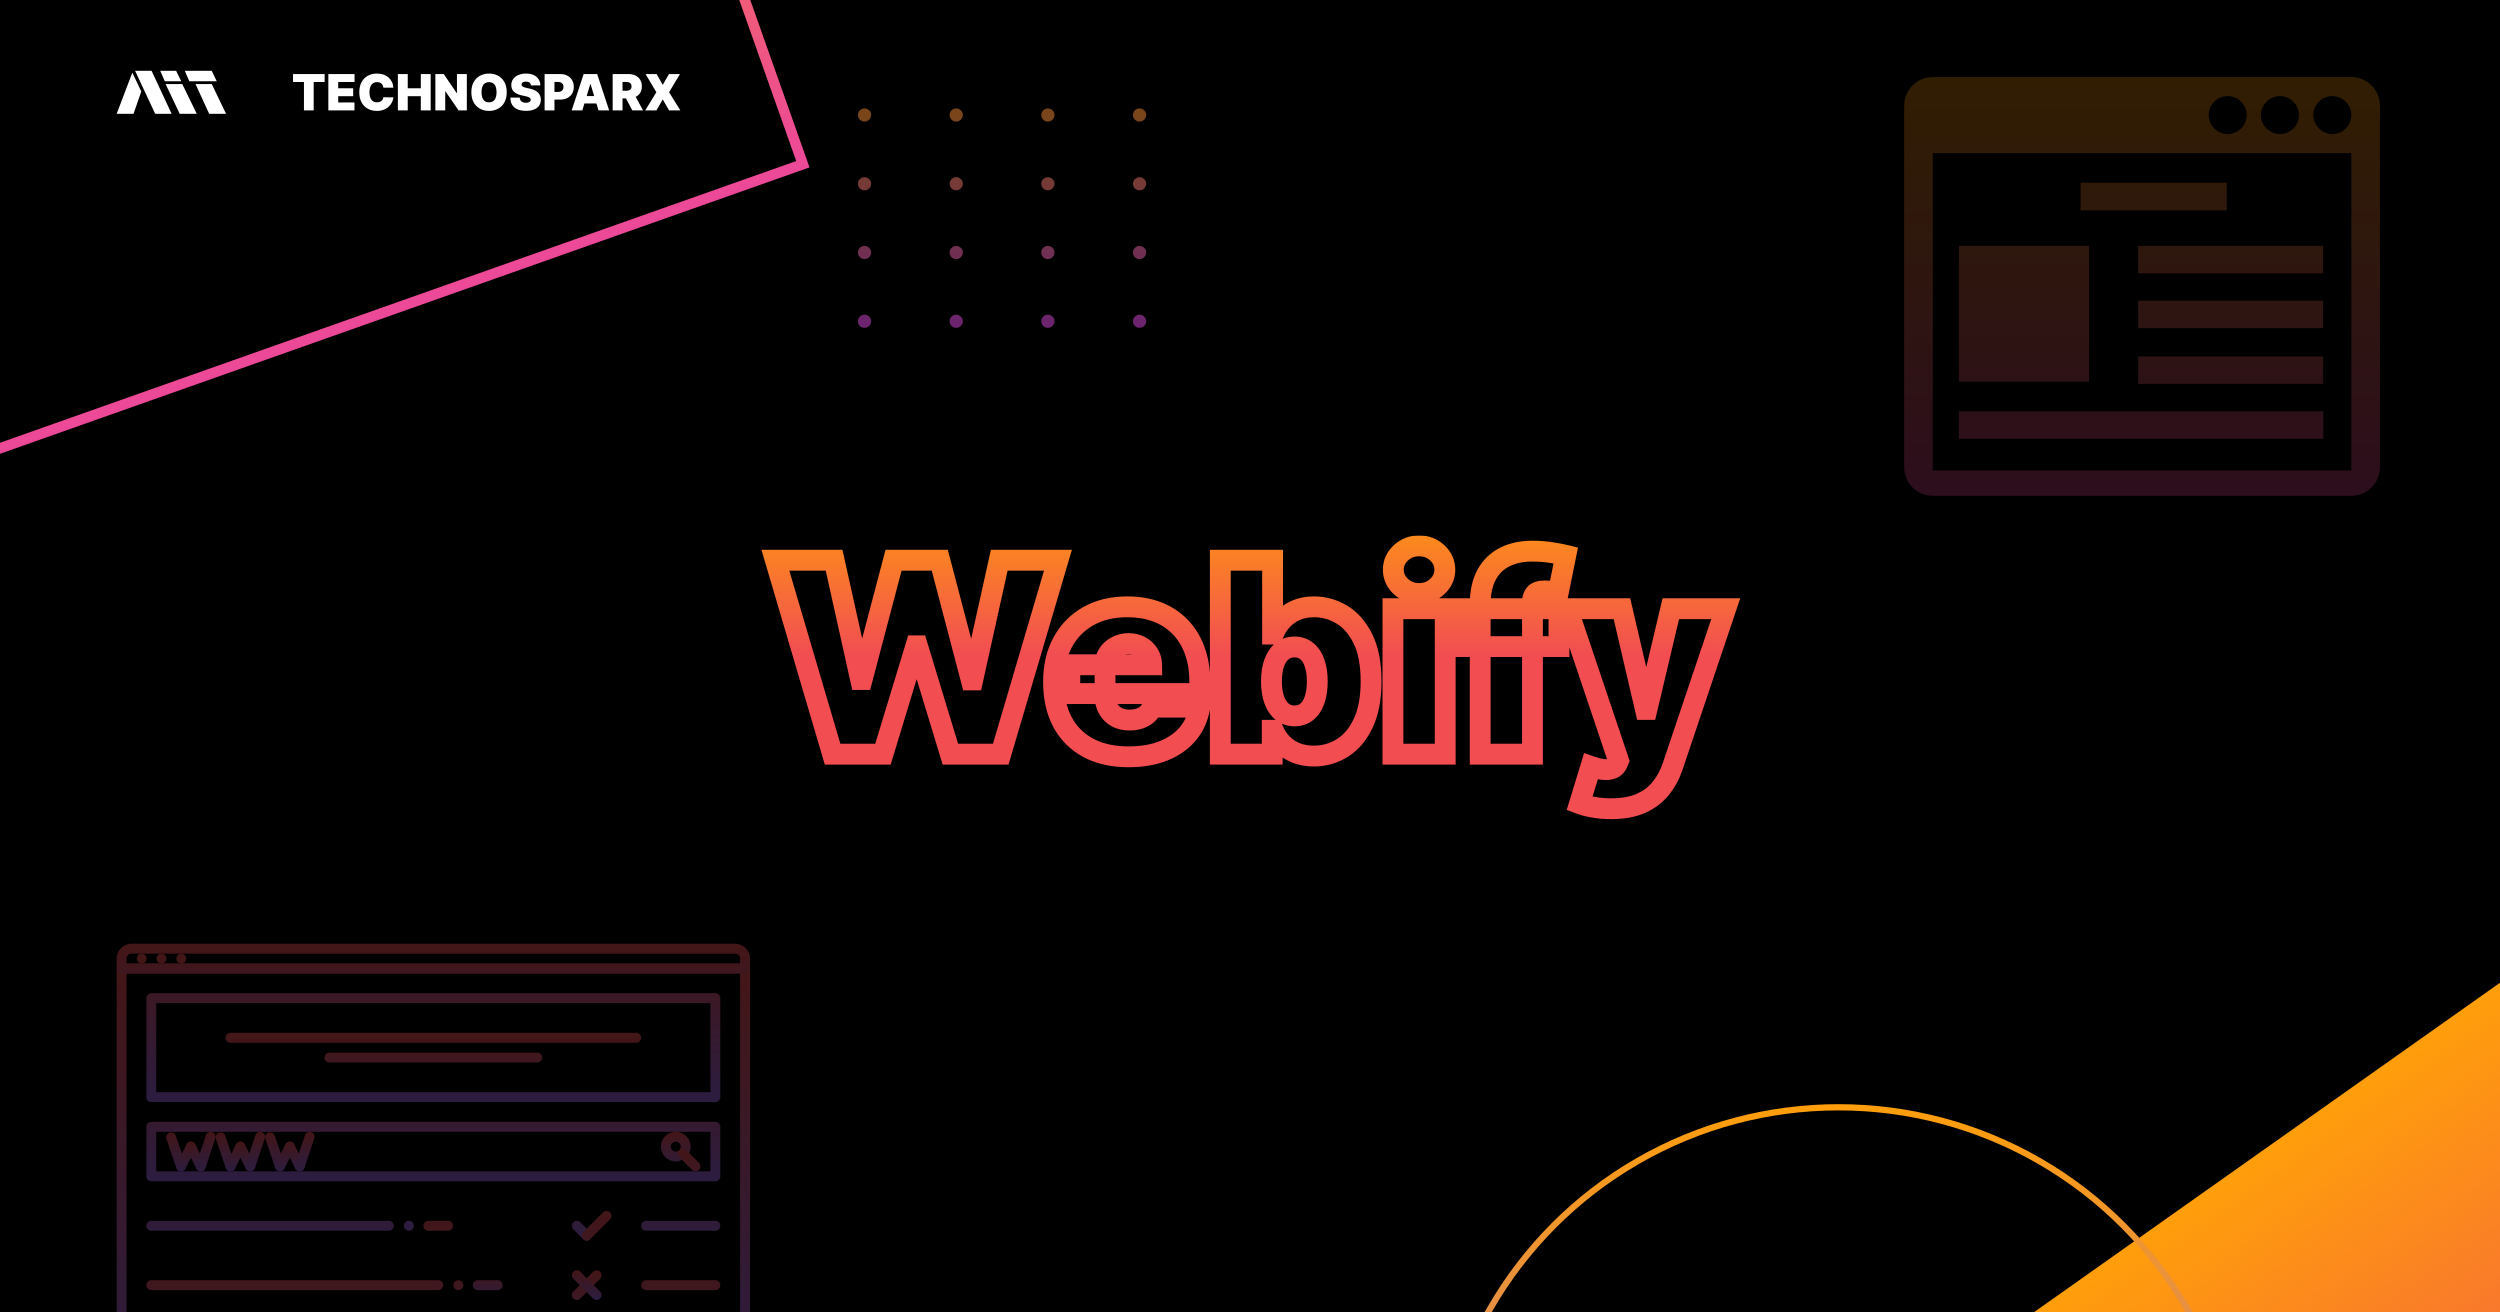 <svg width="1200" height="630" viewBox="0 0 1200 630" fill="none" xmlns="http://www.w3.org/2000/svg">
<rect x="0" y="0" width="1200" height="630" fill="#333333" stroke="none"/>
<g clip-path="url(#clip0_148_64)">
<rect width="1200" height="630" fill="black"/>
<rect x="-427.809" y="-32.484" width="729.486" height="376.173" transform="rotate(-19.485 -427.809 -32.484)" stroke="url(#paint0_linear_148_64)" stroke-width="5"/>
<rect x="883" y="695.827" width="580" height="273.616" transform="rotate(-35.26 883 695.827)" fill="url(#paint1_linear_148_64)"/>
<circle cx="882.5" cy="724.5" r="193" stroke="url(#paint2_linear_148_64)" stroke-width="3"/>
<path opacity="0.49" d="M415 58.364C414.121 58.364 413.367 58.057 412.739 57.443C412.117 56.822 411.811 56.068 411.818 55.182C411.811 54.318 412.117 53.58 412.739 52.966C413.367 52.352 414.121 52.045 415 52.045C415.833 52.045 416.568 52.352 417.205 52.966C417.848 53.58 418.174 54.318 418.182 55.182C418.174 55.773 418.019 56.311 417.716 56.795C417.42 57.273 417.034 57.655 416.557 57.943C416.08 58.224 415.561 58.364 415 58.364ZM459.003 58.364C458.124 58.364 457.37 58.057 456.741 57.443C456.12 56.822 455.813 56.068 455.821 55.182C455.813 54.318 456.12 53.58 456.741 52.966C457.37 52.352 458.124 52.045 459.003 52.045C459.836 52.045 460.571 52.352 461.207 52.966C461.851 53.58 462.177 54.318 462.184 55.182C462.177 55.773 462.021 56.311 461.718 56.795C461.423 57.273 461.037 57.655 460.559 57.943C460.082 58.224 459.563 58.364 459.003 58.364ZM503.005 58.364C502.126 58.364 501.372 58.057 500.744 57.443C500.122 56.822 499.816 56.068 499.823 55.182C499.816 54.318 500.122 53.58 500.744 52.966C501.372 52.352 502.126 52.045 503.005 52.045C503.838 52.045 504.573 52.352 505.21 52.966C505.853 53.58 506.179 54.318 506.187 55.182C506.179 55.773 506.024 56.311 505.721 56.795C505.425 57.273 505.039 57.655 504.562 57.943C504.085 58.224 503.566 58.364 503.005 58.364ZM547.008 58.364C546.129 58.364 545.375 58.057 544.746 57.443C544.125 56.822 543.818 56.068 543.826 55.182C543.818 54.318 544.125 53.58 544.746 52.966C545.375 52.352 546.129 52.045 547.008 52.045C547.841 52.045 548.576 52.352 549.212 52.966C549.856 53.58 550.182 54.318 550.189 55.182C550.182 55.773 550.026 56.311 549.723 56.795C549.428 57.273 549.042 57.655 548.564 57.943C548.087 58.224 547.568 58.364 547.008 58.364ZM415 91.364C414.121 91.364 413.367 91.057 412.739 90.443C412.117 89.822 411.811 89.068 411.818 88.182C411.811 87.318 412.117 86.579 412.739 85.966C413.367 85.352 414.121 85.046 415 85.046C415.833 85.046 416.568 85.352 417.205 85.966C417.848 86.579 418.174 87.318 418.182 88.182C418.174 88.773 418.019 89.311 417.716 89.796C417.42 90.273 417.034 90.655 416.557 90.943C416.08 91.224 415.561 91.364 415 91.364ZM459.003 91.364C458.124 91.364 457.37 91.057 456.741 90.443C456.12 89.822 455.813 89.068 455.821 88.182C455.813 87.318 456.12 86.579 456.741 85.966C457.37 85.352 458.124 85.046 459.003 85.046C459.836 85.046 460.571 85.352 461.207 85.966C461.851 86.579 462.177 87.318 462.184 88.182C462.177 88.773 462.021 89.311 461.718 89.796C461.423 90.273 461.037 90.655 460.559 90.943C460.082 91.224 459.563 91.364 459.003 91.364ZM503.005 91.364C502.126 91.364 501.372 91.057 500.744 90.443C500.122 89.822 499.816 89.068 499.823 88.182C499.816 87.318 500.122 86.579 500.744 85.966C501.372 85.352 502.126 85.046 503.005 85.046C503.838 85.046 504.573 85.352 505.21 85.966C505.853 86.579 506.179 87.318 506.187 88.182C506.179 88.773 506.024 89.311 505.721 89.796C505.425 90.273 505.039 90.655 504.562 90.943C504.085 91.224 503.566 91.364 503.005 91.364ZM547.008 91.364C546.129 91.364 545.375 91.057 544.746 90.443C544.125 89.822 543.818 89.068 543.826 88.182C543.818 87.318 544.125 86.579 544.746 85.966C545.375 85.352 546.129 85.046 547.008 85.046C547.841 85.046 548.576 85.352 549.212 85.966C549.856 86.579 550.182 87.318 550.189 88.182C550.182 88.773 550.026 89.311 549.723 89.796C549.428 90.273 549.042 90.655 548.564 90.943C548.087 91.224 547.568 91.364 547.008 91.364ZM415 124.364C414.121 124.364 413.367 124.057 412.739 123.443C412.117 122.822 411.811 122.068 411.818 121.182C411.811 120.318 412.117 119.58 412.739 118.966C413.367 118.352 414.121 118.045 415 118.045C415.833 118.045 416.568 118.352 417.205 118.966C417.848 119.58 418.174 120.318 418.182 121.182C418.174 121.773 418.019 122.311 417.716 122.795C417.42 123.273 417.034 123.655 416.557 123.943C416.08 124.223 415.561 124.364 415 124.364ZM459.003 124.364C458.124 124.364 457.37 124.057 456.741 123.443C456.12 122.822 455.813 122.068 455.821 121.182C455.813 120.318 456.12 119.58 456.741 118.966C457.37 118.352 458.124 118.045 459.003 118.045C459.836 118.045 460.571 118.352 461.207 118.966C461.851 119.58 462.177 120.318 462.184 121.182C462.177 121.773 462.021 122.311 461.718 122.795C461.423 123.273 461.037 123.655 460.559 123.943C460.082 124.223 459.563 124.364 459.003 124.364ZM503.005 124.364C502.126 124.364 501.372 124.057 500.744 123.443C500.122 122.822 499.816 122.068 499.823 121.182C499.816 120.318 500.122 119.58 500.744 118.966C501.372 118.352 502.126 118.045 503.005 118.045C503.838 118.045 504.573 118.352 505.21 118.966C505.853 119.58 506.179 120.318 506.187 121.182C506.179 121.773 506.024 122.311 505.721 122.795C505.425 123.273 505.039 123.655 504.562 123.943C504.085 124.223 503.566 124.364 503.005 124.364ZM547.008 124.364C546.129 124.364 545.375 124.057 544.746 123.443C544.125 122.822 543.818 122.068 543.826 121.182C543.818 120.318 544.125 119.58 544.746 118.966C545.375 118.352 546.129 118.045 547.008 118.045C547.841 118.045 548.576 118.352 549.212 118.966C549.856 119.58 550.182 120.318 550.189 121.182C550.182 121.773 550.026 122.311 549.723 122.795C549.428 123.273 549.042 123.655 548.564 123.943C548.087 124.223 547.568 124.364 547.008 124.364ZM415 157.364C414.121 157.364 413.367 157.057 412.739 156.443C412.117 155.822 411.811 155.068 411.818 154.182C411.811 153.318 412.117 152.58 412.739 151.966C413.367 151.352 414.121 151.045 415 151.045C415.833 151.045 416.568 151.352 417.205 151.966C417.848 152.58 418.174 153.318 418.182 154.182C418.174 154.773 418.019 155.311 417.716 155.795C417.42 156.273 417.034 156.655 416.557 156.943C416.08 157.223 415.561 157.364 415 157.364ZM459.003 157.364C458.124 157.364 457.37 157.057 456.741 156.443C456.12 155.822 455.813 155.068 455.821 154.182C455.813 153.318 456.12 152.58 456.741 151.966C457.37 151.352 458.124 151.045 459.003 151.045C459.836 151.045 460.571 151.352 461.207 151.966C461.851 152.58 462.177 153.318 462.184 154.182C462.177 154.773 462.021 155.311 461.718 155.795C461.423 156.273 461.037 156.655 460.559 156.943C460.082 157.223 459.563 157.364 459.003 157.364ZM503.005 157.364C502.126 157.364 501.372 157.057 500.744 156.443C500.122 155.822 499.816 155.068 499.823 154.182C499.816 153.318 500.122 152.58 500.744 151.966C501.372 151.352 502.126 151.045 503.005 151.045C503.838 151.045 504.573 151.352 505.21 151.966C505.853 152.58 506.179 153.318 506.187 154.182C506.179 154.773 506.024 155.311 505.721 155.795C505.425 156.273 505.039 156.655 504.562 156.943C504.085 157.223 503.566 157.364 503.005 157.364ZM547.008 157.364C546.129 157.364 545.375 157.057 544.746 156.443C544.125 155.822 543.818 155.068 543.826 154.182C543.818 153.318 544.125 152.58 544.746 151.966C545.375 151.352 546.129 151.045 547.008 151.045C547.841 151.045 548.576 151.352 549.212 151.966C549.856 152.58 550.182 153.318 550.189 154.182C550.182 154.773 550.026 155.311 549.723 155.795C549.428 156.273 549.042 156.655 548.564 156.943C548.087 157.223 547.568 157.364 547.008 157.364Z" fill="url(#paint3_linear_148_64)"/>
<mask id="path-5-outside-1_148_64" maskUnits="userSpaceOnUse" x="365" y="257" width="471" height="137" fill="black">
<rect fill="white" x="365" y="257" width="471" height="137"/>
<path d="M399.636 362L372.182 268.909H400.364L413.091 326.182H413.818L428.909 268.909H451.091L466.182 326.364H466.909L479.636 268.909H507.818L480.364 362H456.182L440.364 310H439.636L423.818 362H399.636ZM541.693 363.273C534.239 363.273 527.814 361.848 522.42 359C517.057 356.121 512.92 352 510.011 346.636C507.133 341.242 505.693 334.788 505.693 327.273C505.693 320.061 507.148 313.758 510.057 308.364C512.966 302.97 517.072 298.773 522.375 295.773C527.678 292.773 533.936 291.273 541.148 291.273C546.42 291.273 551.193 292.091 555.466 293.727C559.739 295.364 563.39 297.742 566.42 300.864C569.451 303.955 571.784 307.712 573.42 312.136C575.057 316.561 575.875 321.545 575.875 327.091V332.909H513.511V319.091H552.784C552.754 317.091 552.239 315.333 551.239 313.818C550.269 312.273 548.951 311.076 547.284 310.227C545.648 309.348 543.784 308.909 541.693 308.909C539.663 308.909 537.799 309.348 536.102 310.227C534.405 311.076 533.042 312.258 532.011 313.773C531.011 315.288 530.481 317.061 530.42 319.091V334C530.42 336.242 530.89 338.242 531.83 340C532.769 341.758 534.117 343.136 535.875 344.136C537.633 345.136 539.754 345.636 542.239 345.636C543.966 345.636 545.542 345.394 546.966 344.909C548.42 344.424 549.663 343.727 550.693 342.818C551.723 341.879 552.481 340.758 552.966 339.455H575.875C575.087 344.303 573.223 348.515 570.284 352.091C567.345 355.636 563.451 358.394 558.602 360.364C553.784 362.303 548.148 363.273 541.693 363.273ZM585.75 362V268.909H610.841V304.364H611.205C612.114 302 613.447 299.833 615.205 297.864C616.962 295.864 619.144 294.273 621.75 293.091C624.356 291.879 627.386 291.273 630.841 291.273C635.447 291.273 639.826 292.5 643.977 294.955C648.159 297.409 651.553 301.273 654.159 306.545C656.795 311.818 658.114 318.667 658.114 327.091C658.114 335.152 656.856 341.833 654.341 347.136C651.856 352.439 648.523 356.394 644.341 359C640.189 361.606 635.629 362.909 630.659 362.909C627.386 362.909 624.462 362.379 621.886 361.318C619.341 360.227 617.159 358.758 615.341 356.909C613.553 355.03 612.174 352.909 611.205 350.545H610.659V362H585.75ZM610.295 327.091C610.295 330.485 610.735 333.424 611.614 335.909C612.523 338.364 613.795 340.273 615.432 341.636C617.098 342.97 619.083 343.636 621.386 343.636C623.689 343.636 625.644 342.985 627.25 341.682C628.886 340.348 630.129 338.455 630.977 336C631.856 333.515 632.295 330.545 632.295 327.091C632.295 323.636 631.856 320.682 630.977 318.227C630.129 315.742 628.886 313.848 627.25 312.545C625.644 311.212 623.689 310.545 621.386 310.545C619.083 310.545 617.098 311.212 615.432 312.545C613.795 313.848 612.523 315.742 611.614 318.227C610.735 320.682 610.295 323.636 610.295 327.091ZM668.614 362V292.182H693.705V362H668.614ZM681.159 284.909C677.765 284.909 674.856 283.788 672.432 281.545C670.008 279.303 668.795 276.606 668.795 273.455C668.795 270.303 670.008 267.606 672.432 265.364C674.856 263.121 677.765 262 681.159 262C684.583 262 687.492 263.121 689.886 265.364C692.311 267.606 693.523 270.303 693.523 273.455C693.523 276.606 692.311 279.303 689.886 281.545C687.492 283.788 684.583 284.909 681.159 284.909ZM748.307 292.182V310.364H701.58V292.182H748.307ZM710.489 362V290.182C710.489 284.424 711.519 279.652 713.58 275.864C715.64 272.076 718.549 269.242 722.307 267.364C726.064 265.485 730.489 264.545 735.58 264.545C738.761 264.545 741.852 264.788 744.852 265.273C747.883 265.758 750.125 266.182 751.58 266.545L747.943 284.545C747.034 284.273 745.973 284.061 744.761 283.909C743.549 283.727 742.489 283.636 741.58 283.636C739.216 283.636 737.625 284.136 736.807 285.136C735.989 286.136 735.58 287.455 735.58 289.091V362H710.489ZM773.261 388.182C770.383 388.182 767.64 387.955 765.034 387.5C762.428 387.076 760.14 386.485 758.17 385.727L763.625 367.909C765.686 368.636 767.564 369.106 769.261 369.318C770.989 369.53 772.458 369.409 773.67 368.955C774.913 368.5 775.807 367.636 776.352 366.364L776.898 365.091L752.352 292.182H778.534L789.807 340.545H790.534L801.989 292.182H828.352L802.898 367.818C801.625 371.667 799.777 375.121 797.352 378.182C794.958 381.273 791.807 383.712 787.898 385.5C783.989 387.288 779.11 388.182 773.261 388.182Z"/>
</mask>
<path d="M399.636 362L394.841 363.414L395.898 367H399.636V362ZM372.182 268.909V263.909H365.494L367.386 270.323L372.182 268.909ZM400.364 268.909L405.245 267.824L404.374 263.909H400.364V268.909ZM413.091 326.182L408.21 327.266L409.08 331.182H413.091V326.182ZM413.818 326.182V331.182H417.671L418.653 327.456L413.818 326.182ZM428.909 268.909V263.909H425.056L424.074 267.635L428.909 268.909ZM451.091 268.909L455.927 267.639L454.947 263.909H451.091V268.909ZM466.182 326.364L461.346 327.634L462.326 331.364H466.182V326.364ZM466.909 326.364V331.364H470.923L471.791 327.445L466.909 326.364ZM479.636 268.909V263.909H475.623L474.755 267.828L479.636 268.909ZM507.818 268.909L512.614 270.323L514.506 263.909H507.818V268.909ZM480.364 362V367H484.102L485.159 363.414L480.364 362ZM456.182 362L451.398 363.455L452.477 367H456.182V362ZM440.364 310L445.147 308.545L444.069 305H440.364V310ZM439.636 310V305H435.931L434.853 308.545L439.636 310ZM423.818 362V367H427.523L428.602 363.455L423.818 362ZM404.432 360.586L376.978 267.495L367.386 270.323L394.841 363.414L404.432 360.586ZM372.182 273.909H400.364V263.909H372.182V273.909ZM395.483 269.994L408.21 327.266L417.972 325.097L405.245 267.824L395.483 269.994ZM413.091 331.182H413.818V321.182H413.091V331.182ZM418.653 327.456L433.744 270.183L424.074 267.635L408.983 324.908L418.653 327.456ZM428.909 273.909H451.091V263.909H428.909V273.909ZM446.255 270.179L461.346 327.634L471.018 325.093L455.927 267.639L446.255 270.179ZM466.182 331.364H466.909V321.364H466.182V331.364ZM471.791 327.445L484.518 269.99L474.755 267.828L462.027 325.282L471.791 327.445ZM479.636 273.909H507.818V263.909H479.636V273.909ZM503.022 267.495L475.568 360.586L485.159 363.414L512.614 270.323L503.022 267.495ZM480.364 357H456.182V367H480.364V357ZM460.965 360.545L445.147 308.545L435.58 311.455L451.398 363.455L460.965 360.545ZM440.364 305H439.636V315H440.364V305ZM434.853 308.545L419.035 360.545L428.602 363.455L444.42 311.455L434.853 308.545ZM423.818 357H399.636V367H423.818V357ZM522.42 359L520.056 363.406L520.071 363.414L520.086 363.421L522.42 359ZM510.011 346.636L505.6 348.991L505.608 349.005L505.616 349.02L510.011 346.636ZM510.057 308.364L514.458 310.737L514.458 310.737L510.057 308.364ZM522.375 295.773L524.837 300.125L524.837 300.125L522.375 295.773ZM555.466 293.727L557.254 289.058L557.254 289.058L555.466 293.727ZM566.42 300.864L562.833 304.347L562.842 304.355L562.85 304.364L566.42 300.864ZM573.42 312.136L568.731 313.871L568.731 313.871L573.42 312.136ZM575.875 332.909V337.909H580.875V332.909H575.875ZM513.511 332.909H508.511V337.909H513.511V332.909ZM513.511 319.091V314.091H508.511V319.091H513.511ZM552.784 319.091V324.091H557.86L557.784 319.015L552.784 319.091ZM551.239 313.818L547.003 316.476L547.034 316.524L547.066 316.572L551.239 313.818ZM547.284 310.227L544.918 314.632L544.967 314.658L545.016 314.683L547.284 310.227ZM536.102 310.227L538.338 314.699L538.37 314.684L538.402 314.667L536.102 310.227ZM532.011 313.773L527.877 310.961L527.857 310.99L527.838 311.019L532.011 313.773ZM530.42 319.091L525.423 318.942L525.42 319.016V319.091H530.42ZM531.83 340L527.42 342.357L527.42 342.357L531.83 340ZM535.875 344.136L533.402 348.482L533.402 348.482L535.875 344.136ZM546.966 344.909L545.385 340.166L545.37 340.171L545.355 340.176L546.966 344.909ZM550.693 342.818L554.001 346.567L554.032 346.54L554.062 346.513L550.693 342.818ZM552.966 339.455V334.455H549.491L548.28 337.711L552.966 339.455ZM575.875 339.455L580.81 340.257L581.753 334.455H575.875V339.455ZM570.284 352.091L574.133 355.282L574.14 355.274L574.147 355.266L570.284 352.091ZM558.602 360.364L560.469 365.002L560.477 364.999L560.484 364.996L558.602 360.364ZM541.693 358.273C534.874 358.273 529.287 356.972 524.755 354.579L520.086 363.421C526.342 366.725 533.603 368.273 541.693 368.273V358.273ZM524.785 354.594C520.283 352.178 516.852 348.761 514.407 344.253L505.616 349.02C508.989 355.239 513.83 360.064 520.056 363.406L524.785 354.594ZM514.422 344.282C512.009 339.761 510.693 334.152 510.693 327.273H500.693C500.693 335.423 502.256 342.724 505.6 348.991L514.422 344.282ZM510.693 327.273C510.693 320.742 512.006 315.283 514.458 310.737L505.656 305.99C502.289 312.232 500.693 319.379 500.693 327.273H510.693ZM514.458 310.737C516.922 306.167 520.359 302.658 524.837 300.125L519.913 291.421C513.785 294.887 509.009 299.772 505.656 305.99L514.458 310.737ZM524.837 300.125C529.262 297.621 534.639 296.273 541.148 296.273V286.273C533.232 286.273 526.094 287.924 519.913 291.421L524.837 300.125ZM541.148 296.273C545.901 296.273 550.056 297.009 553.678 298.397L557.254 289.058C552.331 287.172 546.94 286.273 541.148 286.273V296.273ZM553.678 298.397C557.308 299.787 560.335 301.774 562.833 304.347L570.008 297.381C566.445 293.711 562.17 290.941 557.254 289.058L553.678 298.397ZM562.85 304.364C565.344 306.908 567.317 310.048 568.731 313.871L578.11 310.402C576.251 305.377 573.557 301.001 569.991 297.363L562.85 304.364ZM568.731 313.871C570.129 317.652 570.875 322.036 570.875 327.091H580.875C580.875 321.055 579.984 315.469 578.11 310.402L568.731 313.871ZM570.875 327.091V332.909H580.875V327.091H570.875ZM575.875 327.909H513.511V337.909H575.875V327.909ZM518.511 332.909V319.091H508.511V332.909H518.511ZM513.511 324.091H552.784V314.091H513.511V324.091ZM557.784 319.015C557.74 316.162 556.99 313.455 555.412 311.064L547.066 316.572C547.488 317.212 547.767 318.019 547.785 319.167L557.784 319.015ZM555.474 311.161C554.011 308.829 552.004 307.02 549.553 305.771L545.016 314.683C545.897 315.132 546.527 315.716 547.003 316.476L555.474 311.161ZM549.65 305.822C547.199 304.506 544.504 303.909 541.693 303.909V313.909C543.064 313.909 544.097 314.191 544.918 314.632L549.65 305.822ZM541.693 303.909C538.914 303.909 536.255 304.518 533.803 305.787L538.402 314.667C539.344 314.179 540.412 313.909 541.693 313.909V303.909ZM533.866 305.755C531.433 306.972 529.405 308.714 527.877 310.961L536.146 316.584C536.678 315.801 537.378 315.18 538.338 314.699L533.866 305.755ZM527.838 311.019C526.268 313.398 525.508 316.097 525.423 318.942L535.418 319.24C535.455 318.024 535.755 317.178 536.184 316.527L527.838 311.019ZM525.42 319.091V334H535.42V319.091H525.42ZM525.42 334C525.42 336.96 526.047 339.787 527.42 342.357L536.239 337.643C535.734 336.697 535.42 335.525 535.42 334H525.42ZM527.42 342.357C528.811 344.96 530.837 347.023 533.402 348.482L538.348 339.791C537.398 339.25 536.727 338.555 536.239 337.643L527.42 342.357ZM533.402 348.482C536.068 349.999 539.084 350.636 542.239 350.636V340.636C540.424 340.636 539.197 340.274 538.348 339.791L533.402 348.482ZM542.239 350.636C544.434 350.636 546.564 350.328 548.577 349.642L545.355 340.176C544.52 340.46 543.498 340.636 542.239 340.636V350.636ZM548.547 349.653C550.564 348.98 552.413 347.969 554.001 346.567L547.385 339.069C546.913 339.485 546.277 339.868 545.385 340.166L548.547 349.653ZM554.062 346.513C555.679 345.039 556.889 343.249 557.652 341.198L548.28 337.711C548.073 338.266 547.768 338.719 547.324 339.123L554.062 346.513ZM552.966 344.455H575.875V334.455H552.966V344.455ZM570.94 338.653C570.285 342.685 568.765 346.065 566.422 348.916L574.147 355.266C577.682 350.966 579.89 345.922 580.81 340.257L570.94 338.653ZM566.435 348.9C564.09 351.728 560.91 354.029 556.72 355.731L560.484 364.996C565.992 362.758 570.599 359.545 574.133 355.282L566.435 348.9ZM556.735 355.725C552.635 357.376 547.658 358.273 541.693 358.273V368.273C548.637 368.273 554.933 367.231 560.469 365.002L556.735 355.725ZM585.75 362H580.75V367H585.75V362ZM585.75 268.909V263.909H580.75V268.909H585.75ZM610.841 268.909H615.841V263.909H610.841V268.909ZM610.841 304.364H605.841V309.364H610.841V304.364ZM611.205 304.364V309.364H614.639L615.871 306.159L611.205 304.364ZM615.205 297.864L618.935 301.193L618.948 301.178L618.96 301.164L615.205 297.864ZM621.75 293.091L623.815 297.645L623.837 297.635L623.859 297.625L621.75 293.091ZM643.977 294.955L641.433 299.259L641.439 299.263L641.446 299.267L643.977 294.955ZM654.159 306.545L649.677 308.761L649.682 308.771L649.687 308.782L654.159 306.545ZM654.341 347.136L649.823 344.994L649.818 345.004L649.813 345.015L654.341 347.136ZM644.341 359L641.696 354.757L641.69 354.761L641.683 354.765L644.341 359ZM621.886 361.318L619.917 365.914L619.95 365.928L619.983 365.942L621.886 361.318ZM615.341 356.909L611.719 360.356L611.747 360.386L611.776 360.415L615.341 356.909ZM611.205 350.545L615.83 348.648L614.558 345.545H611.205V350.545ZM610.659 350.545V345.545H605.659V350.545H610.659ZM610.659 362V367H615.659V362H610.659ZM611.614 335.909L606.9 337.576L606.912 337.611L606.925 337.646L611.614 335.909ZM615.432 341.636L612.231 345.477L612.269 345.509L612.308 345.541L615.432 341.636ZM627.25 341.682L630.4 345.565L630.408 345.558L627.25 341.682ZM630.977 336L626.263 334.333L626.257 334.35L626.252 334.366L630.977 336ZM630.977 318.227L626.246 319.843L626.257 319.878L626.27 319.913L630.977 318.227ZM627.25 312.545L624.056 316.392L624.095 316.425L624.135 316.457L627.25 312.545ZM615.432 312.545L618.546 316.457L618.555 316.45L615.432 312.545ZM611.614 318.227L606.918 316.509L606.912 316.526L606.906 316.542L611.614 318.227ZM590.75 362V268.909H580.75V362H590.75ZM585.75 273.909H610.841V263.909H585.75V273.909ZM605.841 268.909V304.364H615.841V268.909H605.841ZM610.841 309.364H611.205V299.364H610.841V309.364ZM615.871 306.159C616.554 304.382 617.562 302.731 618.935 301.193L611.474 294.535C609.331 296.936 607.673 299.618 606.538 302.569L615.871 306.159ZM618.96 301.164C620.215 299.736 621.806 298.556 623.815 297.645L619.685 288.537C616.482 289.99 613.709 291.991 611.449 294.563L618.96 301.164ZM623.859 297.625C625.684 296.775 627.97 296.273 630.841 296.273V286.273C626.803 286.273 623.028 286.982 619.641 288.557L623.859 297.625ZM630.841 296.273C634.509 296.273 638.014 297.237 641.433 299.259L646.522 290.651C641.638 287.763 636.385 286.273 630.841 286.273V296.273ZM641.446 299.267C644.623 301.131 647.41 304.174 649.677 308.761L658.641 304.33C655.696 298.371 651.695 293.687 646.508 290.642L641.446 299.267ZM649.687 308.782C651.86 313.127 653.114 319.132 653.114 327.091H663.114C663.114 318.201 661.731 310.509 658.631 304.309L649.687 308.782ZM653.114 327.091C653.114 334.671 651.925 340.562 649.823 344.994L658.859 349.279C661.787 343.105 663.114 335.632 663.114 327.091H653.114ZM649.813 345.015C647.66 349.611 644.915 352.751 641.696 354.757L646.985 363.243C652.13 360.037 656.052 355.268 658.869 349.258L649.813 345.015ZM641.683 354.765C638.339 356.864 634.702 357.909 630.659 357.909V367.909C636.555 367.909 642.04 366.348 646.999 363.235L641.683 354.765ZM630.659 357.909C627.927 357.909 625.666 357.467 623.79 356.695L619.983 365.942C623.258 367.29 626.846 367.909 630.659 367.909V357.909ZM623.856 356.722C621.867 355.87 620.238 354.757 618.906 353.403L611.776 360.415C614.081 362.758 616.815 364.585 619.917 365.914L623.856 356.722ZM618.963 353.462C617.596 352.026 616.561 350.428 615.83 348.648L606.579 352.443C607.788 355.39 609.51 358.035 611.719 360.356L618.963 353.462ZM611.205 345.545H610.659V355.545H611.205V345.545ZM605.659 350.545V362H615.659V350.545H605.659ZM610.659 357H585.75V367H610.659V357ZM605.295 327.091C605.295 330.898 605.786 334.427 606.9 337.576L616.328 334.242C615.684 332.422 615.295 330.072 615.295 327.091H605.295ZM606.925 337.646C608.069 340.733 609.786 343.44 612.231 345.477L618.633 337.795C617.805 337.106 616.977 335.994 616.302 334.173L606.925 337.646ZM612.308 345.541C614.934 347.641 618.044 348.636 621.386 348.636V338.636C620.123 338.636 619.263 338.298 618.555 337.732L612.308 345.541ZM621.386 348.636C624.698 348.636 627.801 347.673 630.4 345.565L624.1 337.799C623.486 338.297 622.681 338.636 621.386 338.636V348.636ZM630.408 345.558C632.915 343.515 634.621 340.764 635.703 337.634L626.252 334.366C625.637 336.145 624.858 337.182 624.092 337.806L630.408 345.558ZM635.691 337.667C636.808 334.51 637.295 330.947 637.295 327.091H627.295C627.295 330.144 626.904 332.521 626.263 334.333L635.691 337.667ZM637.295 327.091C637.295 323.238 636.809 319.681 635.685 316.542L626.27 319.913C626.904 321.683 627.295 324.035 627.295 327.091H637.295ZM635.709 316.612C634.63 313.453 632.918 310.667 630.365 308.634L624.135 316.457C624.855 317.03 625.627 318.032 626.246 319.843L635.709 316.612ZM630.444 308.698C627.846 306.542 624.727 305.545 621.386 305.545V315.545C622.652 315.545 623.442 315.883 624.056 316.392L630.444 308.698ZM621.386 305.545C618.044 305.545 614.934 306.541 612.308 308.641L618.555 316.45C619.263 315.883 620.123 315.545 621.386 315.545V305.545ZM612.317 308.634C609.795 310.643 608.06 313.388 606.918 316.509L616.309 319.945C616.985 318.097 617.796 317.054 618.546 316.457L612.317 308.634ZM606.906 316.542C605.782 319.681 605.295 323.238 605.295 327.091H615.295C615.295 324.035 615.687 321.683 616.321 319.913L606.906 316.542ZM668.614 362H663.614V367H668.614V362ZM668.614 292.182V287.182H663.614V292.182H668.614ZM693.705 292.182H698.705V287.182H693.705V292.182ZM693.705 362V367H698.705V362H693.705ZM672.432 281.545L669.037 285.216L669.037 285.216L672.432 281.545ZM672.432 265.364L669.037 261.693L669.037 261.693L672.432 265.364ZM689.886 265.364L686.468 269.013L686.48 269.023L686.491 269.034L689.886 265.364ZM689.886 281.545L686.491 277.875L686.48 277.886L686.468 277.896L689.886 281.545ZM673.614 362V292.182H663.614V362H673.614ZM668.614 297.182H693.705V287.182H668.614V297.182ZM688.705 292.182V362H698.705V292.182H688.705ZM693.705 357H668.614V367H693.705V357ZM681.159 279.909C678.985 279.909 677.299 279.237 675.827 277.875L669.037 285.216C672.413 288.339 676.545 289.909 681.159 289.909V279.909ZM675.827 277.875C674.371 276.528 673.795 275.139 673.795 273.455H663.795C663.795 278.073 665.644 282.078 669.037 285.216L675.827 277.875ZM673.795 273.455C673.795 271.77 674.371 270.381 675.827 269.034L669.037 261.693C665.644 264.831 663.795 268.836 663.795 273.455H673.795ZM675.827 269.034C677.299 267.672 678.985 267 681.159 267V257C676.545 257 672.413 258.57 669.037 261.693L675.827 269.034ZM681.159 267C683.375 267 685.045 267.679 686.468 269.013L693.305 261.715C689.94 258.563 685.791 257 681.159 257V267ZM686.491 269.034C687.948 270.381 688.523 271.77 688.523 273.455H698.523C698.523 268.836 696.674 264.831 693.282 261.693L686.491 269.034ZM688.523 273.455C688.523 275.139 687.948 276.528 686.491 277.875L693.282 285.216C696.674 282.078 698.523 278.073 698.523 273.455H688.523ZM686.468 277.896C685.045 279.23 683.375 279.909 681.159 279.909V289.909C685.791 289.909 689.94 288.346 693.305 285.195L686.468 277.896ZM748.307 292.182H753.307V287.182H748.307V292.182ZM748.307 310.364V315.364H753.307V310.364H748.307ZM701.58 310.364H696.58V315.364H701.58V310.364ZM701.58 292.182V287.182H696.58V292.182H701.58ZM710.489 362H705.489V367H710.489V362ZM713.58 275.864L709.187 273.474L709.187 273.474L713.58 275.864ZM722.307 267.364L720.071 262.891L720.071 262.891L722.307 267.364ZM744.852 265.273L744.055 270.209L744.062 270.21L744.852 265.273ZM751.58 266.545L756.481 267.536L757.426 262.853L752.792 261.695L751.58 266.545ZM747.943 284.545L746.506 289.335L751.758 290.91L752.844 285.536L747.943 284.545ZM744.761 283.909L744.02 288.854L744.08 288.863L744.141 288.87L744.761 283.909ZM735.58 362V367H740.58V362H735.58ZM743.307 292.182V310.364H753.307V292.182H743.307ZM748.307 305.364H701.58V315.364H748.307V305.364ZM706.58 310.364V292.182H696.58V310.364H706.58ZM701.58 297.182H748.307V287.182H701.58V297.182ZM715.489 362V290.182H705.489V362H715.489ZM715.489 290.182C715.489 284.99 716.421 281.103 717.972 278.253L709.187 273.474C706.617 278.2 705.489 283.859 705.489 290.182H715.489ZM717.972 278.253C719.557 275.338 721.726 273.244 724.543 271.836L720.071 262.891C715.373 265.24 711.723 268.813 709.187 273.474L717.972 278.253ZM724.543 271.836C727.474 270.37 731.103 269.545 735.58 269.545V259.545C729.875 259.545 724.654 260.6 720.071 262.891L724.543 271.836ZM735.58 269.545C738.507 269.545 741.33 269.768 744.055 270.209L745.65 260.337C742.374 259.807 739.016 259.545 735.58 259.545V269.545ZM744.062 270.21C747.065 270.69 749.131 271.087 750.367 271.396L752.792 261.695C751.119 261.276 748.7 260.825 745.642 260.336L744.062 270.21ZM746.679 265.555L743.042 283.555L752.844 285.536L756.481 267.536L746.679 265.555ZM749.38 279.756C748.141 279.385 746.796 279.125 745.382 278.948L744.141 288.87C745.151 288.997 745.927 289.161 746.506 289.335L749.38 279.756ZM745.503 278.964C744.124 278.758 742.805 278.636 741.58 278.636V288.636C742.172 288.636 742.975 288.697 744.02 288.854L745.503 278.964ZM741.58 278.636C738.879 278.636 735.254 279.139 732.937 281.97L740.677 288.303C740.312 288.748 739.98 288.823 740.113 288.781C740.267 288.733 740.712 288.636 741.58 288.636V278.636ZM732.937 281.97C731.211 284.08 730.58 286.615 730.58 289.091H740.58C740.58 288.685 740.631 288.457 740.662 288.357C740.689 288.27 740.702 288.271 740.677 288.303L732.937 281.97ZM730.58 289.091V362H740.58V289.091H730.58ZM735.58 357H710.489V367H735.58V357ZM765.034 387.5L765.893 382.574L765.865 382.57L765.837 382.565L765.034 387.5ZM758.17 385.727L753.389 384.264L752.025 388.721L756.376 390.394L758.17 385.727ZM763.625 367.909L765.289 363.194L760.371 361.458L758.844 366.446L763.625 367.909ZM769.261 369.318L768.641 374.28L768.652 374.281L769.261 369.318ZM773.67 368.955L771.953 364.259L771.934 364.266L771.915 364.273L773.67 368.955ZM776.352 366.364L780.948 368.333L780.948 368.333L776.352 366.364ZM776.898 365.091L781.493 367.061L782.246 365.305L781.636 363.496L776.898 365.091ZM752.352 292.182V287.182H745.393L747.614 293.777L752.352 292.182ZM778.534 292.182L783.404 291.047L782.503 287.182H778.534V292.182ZM789.807 340.545L784.937 341.68L785.838 345.545H789.807V340.545ZM790.534 340.545V345.545H794.488L795.399 341.698L790.534 340.545ZM801.989 292.182V287.182H798.035L797.123 291.029L801.989 292.182ZM828.352 292.182L833.091 293.777L835.311 287.182H828.352V292.182ZM802.898 367.818L798.159 366.223L798.155 366.236L798.151 366.248L802.898 367.818ZM797.352 378.182L793.433 375.077L793.416 375.099L793.399 375.12L797.352 378.182ZM787.898 385.5L785.818 380.953L785.818 380.953L787.898 385.5ZM773.261 383.182C770.646 383.182 768.192 382.975 765.893 382.574L764.175 392.426C767.088 392.934 770.12 393.182 773.261 393.182V383.182ZM765.837 382.565C763.49 382.183 761.547 381.669 759.965 381.061L756.376 390.394C758.734 391.301 761.366 391.969 764.231 392.435L765.837 382.565ZM762.951 387.191L768.406 369.373L758.844 366.446L753.389 384.264L762.951 387.191ZM761.961 372.624C764.271 373.44 766.506 374.013 768.641 374.28L769.882 364.357C768.623 364.199 767.1 363.833 765.289 363.194L761.961 372.624ZM768.652 374.281C770.915 374.559 773.245 374.454 775.426 373.636L771.915 364.273C771.671 364.364 771.062 364.502 769.871 364.355L768.652 374.281ZM775.388 373.65C777.991 372.698 779.888 370.806 780.948 368.333L771.757 364.394C771.735 364.445 771.723 364.459 771.731 364.448C771.74 364.435 771.762 364.406 771.799 364.37C771.836 364.334 771.876 364.304 771.911 364.282C771.946 364.26 771.964 364.255 771.953 364.259L775.388 373.65ZM780.948 368.333L781.493 367.061L772.302 363.121L771.757 364.394L780.948 368.333ZM781.636 363.496L757.091 290.587L747.614 293.777L772.159 366.686L781.636 363.496ZM752.352 297.182H778.534V287.182H752.352V297.182ZM773.665 293.317L784.937 341.68L794.676 339.41L783.404 291.047L773.665 293.317ZM789.807 345.545H790.534V335.545H789.807V345.545ZM795.399 341.698L806.854 293.334L797.123 291.029L785.669 339.393L795.399 341.698ZM801.989 297.182H828.352V287.182H801.989V297.182ZM823.613 290.587L798.159 366.223L807.637 369.413L833.091 293.777L823.613 290.587ZM798.151 366.248C797.055 369.562 795.48 372.493 793.433 375.077L801.272 381.286C804.073 377.749 806.195 373.771 807.645 369.388L798.151 366.248ZM793.399 375.12C791.548 377.51 789.066 379.467 785.818 380.953L789.977 390.047C794.547 387.957 798.368 385.036 801.305 381.243L793.399 375.12ZM785.818 380.953C782.752 382.355 778.636 383.182 773.261 383.182V393.182C779.583 393.182 785.225 392.221 789.977 390.047L785.818 380.953Z" fill="url(#paint4_linear_148_64)" mask="url(#path-5-outside-1_148_64)"/>
<g opacity="0.28">
<path d="M196.266 590.751C194.956 590.751 193.868 589.688 193.868 588.376C193.868 587.063 194.907 586.001 196.22 586.001H196.266C196.578 586.001 196.887 586.062 197.176 586.181C197.464 586.301 197.726 586.476 197.946 586.696C198.167 586.917 198.342 587.179 198.461 587.467C198.581 587.755 198.642 588.064 198.642 588.376C198.642 588.688 198.58 588.997 198.461 589.285C198.342 589.573 198.167 589.835 197.946 590.056C197.725 590.276 197.464 590.451 197.175 590.571C196.887 590.69 196.578 590.751 196.266 590.751ZM68.016 462.501C66.706 462.501 65.618 461.438 65.618 460.125C65.618 458.813 66.657 457.75 67.97 457.75H68.016C68.328 457.75 68.637 457.812 68.925 457.931C69.214 458.05 69.476 458.225 69.696 458.446C69.917 458.666 70.092 458.928 70.211 459.216C70.33 459.504 70.391 459.813 70.391 460.125C70.392 460.437 70.33 460.746 70.211 461.034C70.092 461.323 69.917 461.585 69.696 461.805C69.476 462.026 69.214 462.201 68.926 462.32C68.637 462.44 68.328 462.501 68.016 462.501ZM77.517 462.501C76.206 462.501 75.119 461.438 75.119 460.125C75.119 458.813 76.157 457.75 77.47 457.75H77.517C77.829 457.75 78.138 457.812 78.426 457.931C78.714 458.05 78.976 458.225 79.196 458.446C79.417 458.666 79.592 458.928 79.711 459.216C79.83 459.504 79.892 459.813 79.892 460.125C79.892 460.437 79.831 460.746 79.711 461.034C79.592 461.323 79.417 461.585 79.197 461.805C78.976 462.026 78.714 462.201 78.426 462.32C78.138 462.44 77.829 462.501 77.517 462.501ZM87.017 462.501C85.706 462.501 84.619 461.438 84.619 460.125C84.619 458.813 85.658 457.75 86.971 457.75H87.017C87.329 457.75 87.638 457.812 87.926 457.931C88.214 458.05 88.476 458.225 88.697 458.446C88.917 458.666 89.092 458.928 89.211 459.216C89.331 459.504 89.392 459.813 89.392 460.125C89.392 460.437 89.331 460.746 89.212 461.034C89.092 461.323 88.917 461.585 88.697 461.805C88.476 462.026 88.214 462.201 87.926 462.32C87.638 462.44 87.329 462.501 87.017 462.501Z" fill="url(#paint5_linear_148_64)"/>
<path d="M357.625 671.501H58.375C58.063 671.501 57.754 671.44 57.466 671.32C57.178 671.201 56.916 671.026 56.695 670.806C56.474 670.585 56.3 670.323 56.18 670.035C56.061 669.747 56 669.438 56 669.126V464.876C56 464.564 56.061 464.255 56.18 463.967C56.3 463.678 56.474 463.416 56.695 463.196C56.916 462.975 57.178 462.8 57.466 462.681C57.754 462.562 58.063 462.501 58.375 462.501H357.625C357.937 462.501 358.246 462.562 358.534 462.681C358.822 462.8 359.084 462.975 359.305 463.196C359.526 463.416 359.7 463.678 359.82 463.967C359.939 464.255 360 464.564 360 464.876V669.126C360 669.438 359.939 669.747 359.82 670.035C359.7 670.323 359.526 670.585 359.305 670.806C359.084 671.026 358.822 671.201 358.534 671.32C358.246 671.44 357.937 671.501 357.625 671.501ZM60.75 666.751H355.25V467.251H60.75V666.751Z" fill="url(#paint6_linear_148_64)"/>
<path d="M357.625 467.251H58.375C58.063 467.251 57.754 467.19 57.466 467.07C57.178 466.951 56.916 466.776 56.695 466.556C56.474 466.335 56.3 466.073 56.18 465.785C56.061 465.497 56 465.188 56 464.876V460.125C56 456.196 59.196 453 63.125 453H352.875C356.803 453 359.999 456.196 359.999 460.125V464.876C360 465.188 359.939 465.497 359.819 465.785C359.7 466.073 359.525 466.335 359.305 466.555C359.084 466.776 358.822 466.951 358.534 467.07C358.246 467.19 357.937 467.251 357.625 467.251ZM60.75 462.501H355.25V460.125C355.248 459.496 354.998 458.892 354.553 458.447C354.108 458.002 353.504 457.752 352.875 457.75H63.125C62.495 457.751 61.892 458.002 61.446 458.447C61.001 458.892 60.751 459.496 60.75 460.125V462.501ZM343.375 529H72.625C72.313 529.001 72.004 528.939 71.716 528.82C71.427 528.701 71.166 528.526 70.945 528.305C70.725 528.085 70.55 527.823 70.43 527.535C70.311 527.246 70.25 526.937 70.25 526.625V479.126C70.25 478.814 70.311 478.505 70.43 478.217C70.55 477.928 70.725 477.667 70.945 477.446C71.166 477.225 71.428 477.051 71.716 476.931C72.004 476.812 72.313 476.751 72.625 476.751H343.375C343.686 476.751 343.995 476.812 344.284 476.931C344.572 477.051 344.834 477.225 345.054 477.446C345.275 477.667 345.45 477.928 345.569 478.217C345.688 478.505 345.75 478.814 345.749 479.126V526.625C345.75 526.937 345.688 527.246 345.569 527.534C345.45 527.823 345.275 528.084 345.055 528.305C344.834 528.526 344.572 528.701 344.284 528.82C343.996 528.939 343.687 529 343.375 529ZM75 524.251H341V481.501H75V524.251Z" fill="url(#paint7_linear_148_64)"/>
<path d="M305.375 500.501H110.625C110.313 500.501 110.004 500.44 109.716 500.32C109.428 500.201 109.166 500.026 108.945 499.806C108.725 499.585 108.55 499.323 108.43 499.035C108.311 498.747 108.25 498.438 108.25 498.126C108.25 497.814 108.311 497.505 108.43 497.217C108.549 496.929 108.724 496.667 108.945 496.446C109.166 496.225 109.427 496.05 109.716 495.931C110.004 495.812 110.313 495.75 110.625 495.75H305.375C305.687 495.75 305.996 495.812 306.284 495.931C306.572 496.05 306.834 496.225 307.055 496.446C307.275 496.667 307.45 496.929 307.569 497.217C307.689 497.505 307.75 497.814 307.75 498.126C307.75 498.438 307.688 498.747 307.569 499.035C307.45 499.323 307.275 499.585 307.054 499.806C306.834 500.026 306.572 500.201 306.284 500.32C305.996 500.44 305.687 500.501 305.375 500.501ZM257.875 510H158.125C156.812 510 155.75 508.938 155.75 507.626C155.75 506.313 156.812 505.251 158.125 505.251H257.875C259.188 505.251 260.25 506.313 260.25 507.626C260.25 508.938 259.188 510 257.875 510ZM343.375 567H72.625C72.313 567.001 72.004 566.939 71.716 566.82C71.427 566.701 71.165 566.526 70.945 566.305C70.724 566.085 70.549 565.823 70.43 565.535C70.311 565.246 70.249 564.937 70.25 564.625V540.876C70.249 540.564 70.311 540.255 70.43 539.967C70.549 539.679 70.724 539.417 70.945 539.196C71.165 538.976 71.427 538.801 71.716 538.681C72.004 538.562 72.313 538.501 72.625 538.501H343.374C343.686 538.501 343.995 538.562 344.283 538.681C344.572 538.801 344.834 538.976 345.054 539.196C345.275 539.417 345.45 539.679 345.569 539.967C345.688 540.255 345.749 540.564 345.749 540.876V564.625C345.749 564.937 345.688 565.246 345.569 565.534C345.45 565.823 345.275 566.085 345.054 566.305C344.834 566.526 344.572 566.701 344.284 566.82C343.996 566.939 343.687 567.001 343.375 567ZM75 562.251H341V543.251H75V562.251Z" fill="url(#paint8_linear_148_64)"/>
<path d="M86.875 562.251C86.379 562.251 85.896 562.095 85.493 561.806C85.09 561.518 84.787 561.11 84.628 560.641L79.877 546.688C79.777 546.393 79.735 546.08 79.755 545.769C79.775 545.458 79.856 545.153 79.994 544.873C80.132 544.593 80.323 544.343 80.557 544.137C80.792 543.931 81.064 543.774 81.36 543.673C82.6 543.269 83.95 543.919 84.373 545.158L89.123 559.111C89.224 559.406 89.265 559.718 89.245 560.03C89.225 560.341 89.144 560.645 89.007 560.925C88.869 561.205 88.677 561.456 88.443 561.662C88.209 561.868 87.936 562.025 87.641 562.126C87.394 562.208 87.135 562.25 86.875 562.251Z" fill="url(#paint9_linear_148_64)"/>
<path d="M86.872 562.251C86.468 562.25 86.07 562.146 85.717 561.949C85.363 561.752 85.066 561.468 84.854 561.123C84.641 560.779 84.52 560.386 84.502 559.982C84.484 559.578 84.569 559.176 84.75 558.814L89.5 549.314C90.09 548.145 91.518 547.657 92.687 548.251C93.251 548.533 93.679 549.027 93.878 549.625C94.077 550.223 94.031 550.875 93.749 551.438L88.999 560.938C88.802 561.333 88.498 561.664 88.122 561.896C87.746 562.128 87.314 562.251 86.872 562.251Z" fill="url(#paint10_linear_148_64)"/>
<path d="M96.377 562.251C95.936 562.251 95.503 562.128 95.128 561.896C94.752 561.664 94.449 561.333 94.251 560.938L89.5 551.438C89.361 551.159 89.278 550.855 89.255 550.544C89.233 550.233 89.273 549.92 89.371 549.624C89.47 549.328 89.626 549.055 89.831 548.819C90.035 548.583 90.284 548.39 90.563 548.251C91.734 547.657 93.163 548.144 93.749 549.313L98.5 558.813C98.681 559.175 98.766 559.577 98.749 559.982C98.73 560.386 98.609 560.779 98.397 561.124C98.184 561.468 97.887 561.752 97.534 561.95C97.18 562.147 96.782 562.251 96.377 562.251Z" fill="url(#paint11_linear_148_64)"/>
<path d="M96.375 562.251C96.127 562.251 95.874 562.214 95.624 562.13C95.026 561.93 94.533 561.501 94.251 560.938C93.97 560.374 93.924 559.722 94.123 559.124L98.873 544.874C98.971 544.578 99.127 544.304 99.331 544.069C99.535 543.833 99.784 543.639 100.063 543.5C100.342 543.36 100.646 543.277 100.957 543.255C101.268 543.233 101.581 543.273 101.877 543.372C102.474 543.572 102.967 544.001 103.249 544.564C103.53 545.128 103.576 545.78 103.377 546.377L98.627 560.627C98.469 561.1 98.167 561.511 97.763 561.802C97.359 562.093 96.873 562.25 96.375 562.251Z" fill="url(#paint12_linear_148_64)"/>
<path d="M110.625 562.251C110.129 562.251 109.646 562.095 109.243 561.806C108.84 561.518 108.538 561.11 108.378 560.641L103.628 546.688C103.527 546.393 103.485 546.08 103.505 545.769C103.525 545.458 103.606 545.153 103.744 544.873C103.881 544.593 104.073 544.343 104.307 544.137C104.542 543.931 104.814 543.774 105.11 543.673C106.359 543.269 107.7 543.919 108.122 545.158L112.872 559.111C112.973 559.406 113.015 559.718 112.995 560.03C112.975 560.341 112.894 560.645 112.756 560.925C112.619 561.206 112.427 561.456 112.193 561.662C111.958 561.868 111.686 562.025 111.39 562.126C111.138 562.209 110.878 562.251 110.625 562.251Z" fill="url(#paint13_linear_148_64)"/>
<path d="M110.623 562.251C110.218 562.25 109.82 562.146 109.467 561.949C109.114 561.752 108.817 561.468 108.604 561.123C108.391 560.779 108.27 560.386 108.252 559.982C108.234 559.578 108.319 559.176 108.5 558.814L113.251 549.314C113.837 548.145 115.264 547.657 116.437 548.251C117 548.533 117.429 549.027 117.628 549.625C117.827 550.223 117.781 550.875 117.5 551.438L112.749 560.939C112.551 561.333 112.248 561.665 111.872 561.896C111.496 562.128 111.064 562.251 110.623 562.251Z" fill="url(#paint14_linear_148_64)"/>
<path d="M120.127 562.251C119.686 562.251 119.253 562.128 118.878 561.896C118.502 561.664 118.198 561.333 118.001 560.938L113.251 551.438C112.969 550.874 112.923 550.222 113.122 549.624C113.321 549.027 113.749 548.533 114.313 548.251C115.488 547.657 116.911 548.144 117.5 549.313L122.25 558.813C122.431 559.175 122.517 559.578 122.498 559.982C122.48 560.386 122.359 560.779 122.146 561.124C121.934 561.468 121.637 561.752 121.283 561.95C120.93 562.147 120.532 562.251 120.127 562.251Z" fill="url(#paint15_linear_148_64)"/>
<path d="M120.125 562.251C119.877 562.251 119.624 562.214 119.373 562.13C118.776 561.93 118.283 561.501 118.001 560.937C117.72 560.374 117.674 559.722 117.873 559.124L122.623 544.874C122.721 544.578 122.877 544.304 123.081 544.068C123.285 543.832 123.534 543.639 123.813 543.5C124.092 543.36 124.396 543.277 124.707 543.255C125.018 543.233 125.331 543.272 125.626 543.371C126.224 543.572 126.717 544 126.998 544.564C127.28 545.127 127.326 545.78 127.127 546.377L122.377 560.627C122.219 561.1 121.917 561.511 121.512 561.802C121.108 562.093 120.623 562.25 120.125 562.251Z" fill="url(#paint16_linear_148_64)"/>
<path d="M134.375 562.251C133.879 562.251 133.396 562.095 132.993 561.806C132.59 561.518 132.287 561.11 132.128 560.641L127.378 546.688C127.277 546.393 127.235 546.08 127.255 545.769C127.275 545.458 127.356 545.153 127.494 544.873C127.632 544.593 127.823 544.343 128.058 544.137C128.292 543.931 128.565 543.774 128.86 543.673C130.106 543.269 131.451 543.919 131.873 545.158L136.623 559.111C136.724 559.406 136.765 559.718 136.745 560.03C136.725 560.341 136.644 560.645 136.507 560.925C136.369 561.206 136.178 561.456 135.943 561.662C135.709 561.868 135.436 562.025 135.141 562.126C134.888 562.209 134.627 562.251 134.375 562.251Z" fill="url(#paint17_linear_148_64)"/>
<path d="M134.373 562.251C133.968 562.25 133.571 562.147 133.217 561.949C132.864 561.752 132.567 561.468 132.355 561.123C132.142 560.779 132.021 560.386 132.003 559.982C131.985 559.578 132.07 559.176 132.251 558.814L137.001 549.314C137.59 548.145 139.012 547.657 140.188 548.251C140.751 548.533 141.18 549.027 141.379 549.625C141.578 550.223 141.532 550.875 141.251 551.438L136.5 560.939C136.302 561.333 135.998 561.665 135.623 561.896C135.247 562.128 134.814 562.251 134.373 562.251Z" fill="url(#paint18_linear_148_64)"/>
<path d="M143.878 562.251C143.436 562.251 143.004 562.128 142.628 561.896C142.252 561.664 141.948 561.333 141.751 560.938L137.001 551.438C136.719 550.874 136.673 550.222 136.872 549.624C137.071 549.027 137.499 548.533 138.063 548.251C139.234 547.657 140.658 548.144 141.25 549.313L146 558.813C146.181 559.175 146.267 559.577 146.249 559.982C146.231 560.386 146.11 560.779 145.897 561.124C145.685 561.468 145.387 561.752 145.034 561.95C144.681 562.147 144.283 562.251 143.878 562.251Z" fill="url(#paint19_linear_148_64)"/>
<path d="M143.875 562.251C143.62 562.251 143.366 562.211 143.123 562.13C142.526 561.93 142.033 561.501 141.751 560.937C141.47 560.374 141.424 559.722 141.623 559.124L146.373 544.874C146.471 544.578 146.627 544.304 146.831 544.068C147.035 543.832 147.284 543.639 147.563 543.499C147.842 543.36 148.146 543.276 148.457 543.255C148.768 543.233 149.081 543.272 149.376 543.371C149.974 543.571 150.467 544 150.749 544.564C151.03 545.127 151.076 545.78 150.877 546.377L146.127 560.627C145.969 561.099 145.667 561.51 145.263 561.802C144.859 562.093 144.373 562.25 143.875 562.251ZM324.375 557.501C320.446 557.501 317.25 554.304 317.25 550.375C317.25 546.447 320.446 543.25 324.375 543.25C328.303 543.25 331.499 546.446 331.499 550.375C331.499 554.304 328.303 557.501 324.375 557.501ZM324.375 548.001C323.745 548.002 323.142 548.253 322.696 548.698C322.251 549.143 322.001 549.746 322 550.376C322 551.684 323.067 552.751 324.375 552.751C325.683 552.751 326.75 551.684 326.75 550.376C326.748 549.746 326.498 549.143 326.053 548.698C325.608 548.253 325.004 548.002 324.375 548.001Z" fill="url(#paint20_linear_148_64)"/>
<path d="M333.875 562.251C333.563 562.251 333.254 562.19 332.966 562.07C332.678 561.951 332.416 561.776 332.195 561.555L326.045 555.405C325.117 554.477 325.117 552.974 326.045 552.046C326.973 551.118 328.476 551.118 329.403 552.046L335.554 558.196C335.886 558.529 336.113 558.952 336.205 559.412C336.296 559.873 336.25 560.351 336.07 560.785C335.89 561.219 335.585 561.59 335.195 561.851C334.804 562.112 334.345 562.251 333.875 562.251ZM186.625 590.751H72.625C72.313 590.751 72.004 590.69 71.716 590.571C71.427 590.451 71.166 590.277 70.945 590.056C70.724 589.835 70.549 589.574 70.43 589.285C70.311 588.997 70.25 588.688 70.25 588.376C70.249 588.064 70.311 587.755 70.43 587.467C70.549 587.179 70.724 586.917 70.945 586.696C71.165 586.476 71.427 586.301 71.716 586.181C72.004 586.062 72.313 586.001 72.625 586.001H186.625C186.936 586.001 187.245 586.062 187.534 586.181C187.822 586.301 188.084 586.476 188.304 586.696C188.525 586.917 188.7 587.179 188.819 587.467C188.938 587.755 189 588.064 188.999 588.376C189 588.688 188.938 588.997 188.819 589.285C188.7 589.574 188.525 589.835 188.305 590.056C188.084 590.277 187.822 590.451 187.534 590.571C187.246 590.69 186.937 590.751 186.625 590.751ZM343.375 590.751H310.125C309.813 590.751 309.504 590.69 309.216 590.571C308.928 590.452 308.666 590.277 308.445 590.056C308.224 589.836 308.05 589.574 307.93 589.286C307.811 588.997 307.75 588.688 307.75 588.376C307.749 588.064 307.811 587.755 307.93 587.467C308.049 587.179 308.224 586.917 308.445 586.696C308.666 586.475 308.927 586.301 309.216 586.181C309.504 586.062 309.813 586.001 310.125 586.001H343.375C343.687 586.001 343.996 586.062 344.284 586.181C344.572 586.301 344.834 586.476 345.055 586.696C345.275 586.917 345.45 587.179 345.57 587.467C345.689 587.755 345.75 588.064 345.75 588.376C345.75 588.688 345.689 588.997 345.569 589.285C345.45 589.573 345.275 589.835 345.054 590.056C344.834 590.276 344.572 590.451 344.284 590.571C343.996 590.69 343.687 590.751 343.375 590.751ZM281.625 595.501C281.313 595.501 281.004 595.44 280.715 595.321C280.427 595.201 280.166 595.026 279.945 594.805L275.195 590.055C274.268 589.127 274.268 587.624 275.195 586.697C276.123 585.77 277.626 585.769 278.554 586.697L283.303 591.447C283.524 591.667 283.699 591.929 283.818 592.217C283.938 592.505 283.999 592.814 283.999 593.126C283.999 593.438 283.938 593.746 283.818 594.035C283.699 594.323 283.524 594.584 283.303 594.805C283.083 595.026 282.822 595.201 282.534 595.321C282.245 595.44 281.936 595.501 281.625 595.501Z" fill="url(#paint21_linear_148_64)"/>
<path d="M281.625 595.501C281.313 595.501 281.004 595.44 280.715 595.32C280.427 595.201 280.166 595.026 279.945 594.805C279.725 594.584 279.55 594.323 279.43 594.034C279.311 593.746 279.25 593.438 279.25 593.126C279.25 592.814 279.311 592.505 279.43 592.217C279.55 591.929 279.725 591.667 279.945 591.447L289.445 581.947C289.666 581.726 289.928 581.551 290.216 581.432C290.504 581.312 290.813 581.251 291.124 581.251C291.436 581.251 291.745 581.312 292.033 581.432C292.321 581.551 292.583 581.726 292.803 581.947C293.024 582.167 293.199 582.429 293.318 582.717C293.438 583.005 293.499 583.314 293.499 583.626C293.499 583.938 293.438 584.247 293.318 584.535C293.199 584.823 293.024 585.085 292.803 585.305L283.303 594.805C283.083 595.026 282.822 595.201 282.534 595.321C282.245 595.44 281.936 595.501 281.625 595.501ZM215.124 590.751H205.625C205.313 590.751 205.004 590.69 204.716 590.571C204.428 590.451 204.166 590.276 203.945 590.056C203.725 589.835 203.55 589.573 203.43 589.285C203.311 588.997 203.25 588.688 203.25 588.376C203.25 588.064 203.311 587.755 203.43 587.467C203.55 587.179 203.724 586.917 203.945 586.696C204.166 586.476 204.427 586.301 204.716 586.181C205.004 586.062 205.313 586.001 205.625 586.001H215.124C215.436 586.001 215.745 586.062 216.034 586.181C216.322 586.301 216.584 586.476 216.804 586.696C217.025 586.917 217.2 587.179 217.319 587.467C217.438 587.755 217.5 588.064 217.499 588.376C217.499 588.688 217.438 588.997 217.319 589.285C217.199 589.573 217.025 589.835 216.804 590.056C216.583 590.276 216.322 590.451 216.033 590.57C215.745 590.69 215.436 590.751 215.124 590.751ZM201.016 647.75C199.706 647.75 198.618 646.689 198.618 645.376C198.618 644.063 199.657 643.001 200.97 643.001H201.016C201.328 643 201.637 643.062 201.926 643.181C202.214 643.3 202.476 643.475 202.696 643.696C202.917 643.916 203.092 644.178 203.211 644.466C203.331 644.755 203.392 645.064 203.392 645.376C203.392 645.687 203.331 645.996 203.211 646.285C203.092 646.573 202.917 646.835 202.696 647.055C202.476 647.276 202.214 647.451 201.926 647.57C201.637 647.689 201.328 647.751 201.016 647.75ZM191.375 647.75H72.625C72.313 647.751 72.004 647.689 71.716 647.57C71.427 647.451 71.165 647.276 70.945 647.055C70.724 646.835 70.549 646.573 70.43 646.285C70.311 645.996 70.249 645.687 70.25 645.376C70.25 645.064 70.311 644.755 70.43 644.467C70.549 644.178 70.724 643.916 70.945 643.696C71.166 643.475 71.427 643.3 71.716 643.181C72.004 643.062 72.313 643 72.625 643.001H191.374C191.686 643 191.995 643.062 192.283 643.181C192.572 643.3 192.833 643.475 193.054 643.696C193.275 643.916 193.449 644.178 193.569 644.467C193.688 644.755 193.749 645.064 193.749 645.376C193.75 645.687 193.688 645.996 193.569 646.285C193.45 646.573 193.275 646.835 193.055 647.055C192.834 647.276 192.572 647.451 192.284 647.57C191.996 647.689 191.687 647.751 191.375 647.75ZM343.375 647.75H310.125C309.813 647.751 309.504 647.69 309.216 647.57C308.928 647.451 308.666 647.276 308.445 647.056C308.224 646.835 308.049 646.573 307.93 646.285C307.811 645.997 307.749 645.688 307.75 645.376C307.75 645.064 307.811 644.755 307.93 644.466C308.05 644.178 308.224 643.916 308.445 643.696C308.666 643.475 308.928 643.3 309.216 643.181C309.504 643.062 309.813 643 310.125 643.001H343.375C343.687 643 343.996 643.062 344.284 643.181C344.572 643.3 344.834 643.475 345.055 643.696C345.275 643.916 345.45 644.178 345.569 644.467C345.689 644.755 345.75 645.064 345.75 645.376C345.75 645.687 345.689 645.996 345.569 646.285C345.45 646.573 345.275 646.835 345.055 647.055C344.834 647.276 344.572 647.451 344.284 647.57C343.996 647.689 343.687 647.751 343.375 647.75ZM281.625 652.501C281.313 652.501 281.004 652.44 280.715 652.32C280.427 652.201 280.166 652.026 279.945 651.805L275.195 647.055C274.975 646.834 274.8 646.573 274.681 646.285C274.561 645.996 274.5 645.688 274.5 645.376C274.5 645.064 274.561 644.755 274.681 644.467C274.8 644.179 274.975 643.917 275.195 643.697C275.416 643.476 275.678 643.301 275.966 643.182C276.254 643.063 276.563 643.001 276.875 643.001C277.186 643.001 277.495 643.063 277.783 643.182C278.071 643.301 278.333 643.476 278.554 643.697L283.303 648.447C283.524 648.667 283.699 648.929 283.818 649.217C283.938 649.505 283.999 649.814 283.999 650.126C283.999 650.437 283.938 650.746 283.818 651.034C283.699 651.322 283.524 651.584 283.303 651.805C283.083 652.026 282.822 652.201 282.534 652.32C282.245 652.44 281.936 652.501 281.625 652.501Z" fill="url(#paint22_linear_148_64)"/>
<path d="M281.625 652.501C281.313 652.501 281.004 652.44 280.715 652.32C280.427 652.201 280.166 652.025 279.945 651.805C279.725 651.584 279.55 651.322 279.43 651.034C279.311 650.746 279.25 650.437 279.25 650.126C279.25 649.814 279.311 649.505 279.43 649.217C279.55 648.929 279.725 648.667 279.945 648.447L289.445 638.947C289.666 638.726 289.928 638.551 290.216 638.432C290.504 638.313 290.813 638.251 291.124 638.251C291.436 638.251 291.745 638.313 292.033 638.432C292.321 638.551 292.583 638.726 292.803 638.947C293.024 639.167 293.199 639.429 293.318 639.717C293.438 640.005 293.499 640.314 293.499 640.626C293.499 640.938 293.438 641.247 293.318 641.535C293.199 641.823 293.024 642.085 292.803 642.305L283.303 651.805C283.083 652.026 282.822 652.201 282.534 652.32C282.245 652.44 281.936 652.501 281.625 652.501ZM219.875 647.75H210.375C210.063 647.751 209.754 647.689 209.466 647.57C209.177 647.451 208.915 647.276 208.695 647.055C208.474 646.835 208.299 646.573 208.18 646.285C208.061 645.996 208 645.687 208 645.375C208 645.064 208.061 644.755 208.18 644.466C208.3 644.178 208.474 643.916 208.695 643.696C208.916 643.475 209.177 643.3 209.466 643.181C209.754 643.062 210.063 643 210.375 643.001H219.875C220.187 643 220.496 643.062 220.784 643.181C221.072 643.3 221.334 643.475 221.555 643.696C221.775 643.916 221.95 644.178 222.069 644.466C222.189 644.755 222.25 645.064 222.25 645.375C222.25 645.687 222.189 645.996 222.069 646.285C221.95 646.573 221.775 646.835 221.555 647.055C221.334 647.276 221.072 647.451 220.784 647.57C220.496 647.689 220.187 647.751 219.875 647.75ZM220.018 619.25C218.706 619.25 217.62 618.188 217.62 616.875C217.62 615.563 218.659 614.501 219.967 614.501H220.018C220.648 614.501 221.252 614.751 221.697 615.196C222.143 615.642 222.393 616.246 222.394 616.875C222.393 617.505 222.143 618.109 221.697 618.555C221.252 619 220.648 619.25 220.018 619.25ZM210.375 619.25H72.625C71.312 619.25 70.25 618.188 70.25 616.875C70.25 615.563 71.312 614.501 72.625 614.501H210.375C211.687 614.501 212.75 615.563 212.75 616.875C212.75 618.188 211.687 619.25 210.375 619.25ZM343.375 619.25H310.125C308.812 619.25 307.75 618.188 307.75 616.875C307.75 615.563 308.812 614.501 310.125 614.501H343.375C344.688 614.501 345.75 615.563 345.75 616.875C345.75 618.188 344.687 619.25 343.375 619.25ZM276.875 624C276.405 624 275.946 623.861 275.555 623.6C275.164 623.34 274.86 622.969 274.68 622.534C274.5 622.1 274.453 621.623 274.545 621.162C274.637 620.701 274.863 620.278 275.195 619.946L284.696 610.446C285.624 609.519 287.126 609.519 288.054 610.446C288.981 611.374 288.982 612.877 288.054 613.804L278.554 623.305C278.333 623.526 278.072 623.701 277.784 623.82C277.496 623.939 277.187 624.001 276.875 624Z" fill="url(#paint23_linear_148_64)"/>
<path d="M286.379 624C286.067 624.001 285.759 623.939 285.47 623.82C285.182 623.701 284.921 623.525 284.701 623.305L275.2 613.804C274.272 612.877 274.272 611.374 275.2 610.446C276.128 609.519 277.631 609.519 278.558 610.446L288.059 619.946C288.391 620.278 288.617 620.701 288.709 621.162C288.801 621.623 288.754 622.1 288.574 622.534C288.394 622.969 288.09 623.34 287.699 623.6C287.308 623.861 286.849 624 286.379 624ZM238.875 619.25H229.375C228.062 619.25 227 618.188 227 616.875C227 615.563 228.062 614.501 229.375 614.501H238.875C240.188 614.501 241.25 615.563 241.25 616.875C241.25 618.188 240.188 619.25 238.875 619.25Z" fill="url(#paint24_linear_148_64)"/>
</g>
<path d="M63.523 34.852L56 54.625H64.095L67.809 43.934L63.523 34.852Z" fill="white"/>
<path d="M74.475 54.625L64.857 34H72.761L82.379 54.625H74.475Z" fill="white"/>
<path d="M79.107 39.014L76.917 34H84.536L87.012 39.014H79.107Z" fill="white"/>
<path d="M86.25 54.625L79.488 40.339H87.488L94.44 54.625H86.25Z" fill="white"/>
<path d="M90.882 39.014L88.692 34H101.643L104.024 39.014H90.882Z" fill="white"/>
<path d="M100.405 54.625L93.834 40.339H101.643L108.5 54.625H100.405Z" fill="white"/>
<path d="M140.648 39.364V35.545H155.818V39.364H150.568V53H145.898V39.364H140.648ZM157.602 53V35.545H170.181V39.364H162.34V42.364H169.533V46.182H162.34V49.182H170.147V53H157.602ZM188.827 42.091H184.02C183.986 41.693 183.895 41.332 183.747 41.008C183.605 40.685 183.406 40.406 183.151 40.173C182.901 39.935 182.597 39.753 182.239 39.628C181.881 39.497 181.474 39.432 181.02 39.432C180.224 39.432 179.551 39.625 179 40.011C178.455 40.398 178.04 40.952 177.756 41.673C177.477 42.395 177.338 43.261 177.338 44.273C177.338 45.341 177.48 46.236 177.764 46.957C178.054 47.673 178.472 48.213 179.017 48.577C179.563 48.935 180.219 49.114 180.986 49.114C181.423 49.114 181.815 49.06 182.162 48.952C182.509 48.838 182.81 48.676 183.065 48.466C183.321 48.256 183.528 48.003 183.688 47.707C183.852 47.406 183.963 47.068 184.02 46.693L188.827 46.727C188.77 47.466 188.563 48.219 188.205 48.986C187.847 49.747 187.338 50.452 186.679 51.099C186.026 51.742 185.216 52.258 184.25 52.651C183.284 53.043 182.162 53.239 180.884 53.239C179.281 53.239 177.844 52.895 176.571 52.207C175.304 51.52 174.301 50.508 173.562 49.173C172.83 47.838 172.463 46.205 172.463 44.273C172.463 42.33 172.838 40.693 173.588 39.364C174.338 38.028 175.349 37.02 176.622 36.338C177.895 35.651 179.315 35.307 180.884 35.307C181.986 35.307 183 35.457 183.926 35.758C184.852 36.06 185.665 36.5 186.364 37.08C187.063 37.653 187.625 38.361 188.051 39.202C188.477 40.043 188.736 41.006 188.827 42.091ZM190.977 53V35.545H195.715V42.364H201.988V35.545H206.727V53H201.988V46.182H195.715V53H190.977ZM224.079 35.545V53H220.124L213.817 43.83H213.715V53H208.977V35.545H212.999L219.204 44.682H219.34V35.545H224.079ZM243.229 44.273C243.229 46.216 242.852 47.855 242.096 49.19C241.34 50.52 240.32 51.528 239.036 52.216C237.752 52.898 236.32 53.239 234.741 53.239C233.15 53.239 231.712 52.895 230.428 52.207C229.15 51.514 228.133 50.503 227.377 49.173C226.627 47.838 226.252 46.205 226.252 44.273C226.252 42.33 226.627 40.693 227.377 39.364C228.133 38.028 229.15 37.02 230.428 36.338C231.712 35.651 233.15 35.307 234.741 35.307C236.32 35.307 237.752 35.651 239.036 36.338C240.32 37.02 241.34 38.028 242.096 39.364C242.852 40.693 243.229 42.33 243.229 44.273ZM238.354 44.273C238.354 43.227 238.215 42.347 237.937 41.631C237.664 40.909 237.258 40.364 236.718 39.994C236.184 39.619 235.525 39.432 234.741 39.432C233.957 39.432 233.295 39.619 232.755 39.994C232.221 40.364 231.815 40.909 231.536 41.631C231.263 42.347 231.127 43.227 231.127 44.273C231.127 45.318 231.263 46.202 231.536 46.923C231.815 47.639 232.221 48.185 232.755 48.56C233.295 48.929 233.957 49.114 234.741 49.114C235.525 49.114 236.184 48.929 236.718 48.56C237.258 48.185 237.664 47.639 237.937 46.923C238.215 46.202 238.354 45.318 238.354 44.273ZM254.831 41C254.786 40.432 254.572 39.989 254.192 39.67C253.817 39.352 253.246 39.193 252.479 39.193C251.99 39.193 251.589 39.253 251.277 39.372C250.97 39.486 250.743 39.642 250.595 39.841C250.447 40.04 250.371 40.267 250.365 40.523C250.354 40.733 250.391 40.923 250.476 41.094C250.567 41.258 250.709 41.409 250.902 41.545C251.095 41.676 251.342 41.795 251.643 41.903C251.945 42.011 252.303 42.108 252.717 42.193L254.149 42.5C255.115 42.705 255.942 42.974 256.629 43.31C257.317 43.645 257.879 44.04 258.317 44.494C258.754 44.943 259.075 45.449 259.28 46.011C259.49 46.574 259.598 47.188 259.604 47.852C259.598 49 259.311 49.972 258.743 50.767C258.175 51.562 257.362 52.168 256.305 52.582C255.254 52.997 253.99 53.205 252.513 53.205C250.996 53.205 249.672 52.98 248.541 52.531C247.416 52.082 246.541 51.392 245.916 50.46C245.297 49.523 244.984 48.324 244.979 46.864H249.479C249.507 47.398 249.641 47.847 249.879 48.21C250.118 48.574 250.453 48.849 250.885 49.037C251.322 49.224 251.842 49.318 252.445 49.318C252.95 49.318 253.374 49.256 253.714 49.131C254.055 49.006 254.314 48.832 254.49 48.611C254.666 48.389 254.757 48.136 254.763 47.852C254.757 47.585 254.669 47.352 254.499 47.153C254.334 46.949 254.061 46.767 253.68 46.608C253.3 46.443 252.786 46.29 252.138 46.148L250.399 45.773C248.854 45.438 247.635 44.878 246.743 44.094C245.857 43.304 245.416 42.227 245.422 40.864C245.416 39.756 245.712 38.787 246.308 37.957C246.911 37.122 247.743 36.472 248.805 36.006C249.874 35.54 251.098 35.307 252.479 35.307C253.888 35.307 255.107 35.543 256.135 36.014C257.163 36.486 257.956 37.151 258.513 38.008C259.075 38.861 259.359 39.858 259.365 41H254.831ZM261.406 53V35.545H268.94C270.236 35.545 271.369 35.801 272.341 36.312C273.313 36.824 274.068 37.543 274.608 38.469C275.148 39.395 275.418 40.477 275.418 41.716C275.418 42.966 275.139 44.048 274.582 44.963C274.031 45.878 273.256 46.582 272.256 47.077C271.261 47.571 270.099 47.818 268.77 47.818H264.27V44.136H267.815C268.372 44.136 268.847 44.04 269.239 43.847C269.636 43.648 269.94 43.367 270.151 43.003C270.366 42.639 270.474 42.21 270.474 41.716C270.474 41.216 270.366 40.79 270.151 40.438C269.94 40.08 269.636 39.807 269.239 39.619C268.847 39.426 268.372 39.33 267.815 39.33H266.145V53H261.406ZM279.511 53H274.397L280.158 35.545H286.636L292.397 53H287.283L283.465 40.352H283.329L279.511 53ZM278.556 46.114H288.17V49.659H278.556V46.114ZM294.078 53V35.545H301.612C302.908 35.545 304.041 35.781 305.013 36.253C305.984 36.724 306.74 37.403 307.28 38.29C307.82 39.176 308.089 40.239 308.089 41.477C308.089 42.727 307.811 43.781 307.254 44.639C306.703 45.497 305.928 46.145 304.928 46.582C303.933 47.02 302.771 47.239 301.442 47.239H296.942V43.557H300.487C301.044 43.557 301.518 43.489 301.911 43.352C302.308 43.21 302.612 42.986 302.822 42.679C303.038 42.372 303.146 41.972 303.146 41.477C303.146 40.977 303.038 40.571 302.822 40.258C302.612 39.94 302.308 39.707 301.911 39.56C301.518 39.406 301.044 39.33 300.487 39.33H298.817V53H294.078ZM304.305 44.989L308.669 53H303.521L299.26 44.989H304.305ZM315.189 35.545L318.053 40.625H318.189L321.087 35.545H326.371L321.155 44.273L326.575 53H321.155L318.189 47.818H318.053L315.087 53H309.7L315.053 44.273L309.871 35.545H315.189Z" fill="white"/>
<g opacity="0.19">
<path d="M1128.64 37H927.732C920.175 37 914 43.175 914 50.732V224.268C914 231.825 920.175 238 927.732 238H1128.64C1136.2 238 1142.37 231.825 1142.37 224.268V50.732C1142.37 43.175 1136.2 37 1128.64 37ZM1094.36 46.124C1099.33 46.124 1103.48 50.271 1103.48 55.248C1103.48 60.316 1099.33 64.371 1094.36 64.371C1089.38 64.371 1085.23 60.224 1085.23 55.248C1085.23 50.271 1089.38 46.124 1094.36 46.124ZM1069.29 46.124C1074.27 46.124 1078.41 50.271 1078.41 55.248C1078.41 60.316 1074.27 64.371 1069.29 64.371C1064.31 64.371 1060.17 60.224 1060.17 55.248C1060.17 50.271 1064.22 46.124 1069.29 46.124ZM1128.64 225.835H927.732V73.495H1128.64V225.835ZM1119.52 64.371C1114.54 64.371 1110.39 60.224 1110.39 55.248C1110.39 50.271 1114.54 46.124 1119.52 46.124C1124.49 46.124 1128.64 50.271 1128.64 55.248C1128.64 60.316 1124.49 64.371 1119.52 64.371ZM998.695 87.688H1068.83V100.959H998.695V87.688ZM1026.34 118.008H1115.09V131.187H1026.34V118.008ZM1026.34 144.366H1115.09V157.545H1026.34V144.366ZM1026.34 171.092H1115.09V184.271H1026.34V171.092ZM940.265 197.45H1115.18V210.629H940.265V197.45ZM940.265 118.008H1002.75V183.165H940.265V118.008Z" fill="url(#paint25_linear_148_64)"/>
</g>
</g>
<defs>
<linearGradient id="paint0_linear_148_64" x1="-63.757" y1="-34.007" x2="-63.757" y2="347.166" gradientUnits="userSpaceOnUse">
<stop stop-color="#FF9E0B"/>
<stop offset="1" stop-color="#EC4899"/>
</linearGradient>
<linearGradient id="paint1_linear_148_64" x1="1173" y1="695.827" x2="1173" y2="969.442" gradientUnits="userSpaceOnUse">
<stop stop-color="#FF9E0B"/>
<stop offset="1" stop-color="#F24E52"/>
</linearGradient>
<linearGradient id="paint2_linear_148_64" x1="882.5" y1="530" x2="882.5" y2="919" gradientUnits="userSpaceOnUse">
<stop stop-color="#FF9E0B"/>
<stop offset="1" stop-color="#9C67E7"/>
</linearGradient>
<linearGradient id="paint3_linear_148_64" x1="491" y1="30" x2="491" y2="162" gradientUnits="userSpaceOnUse">
<stop stop-color="#FF9E0B"/>
<stop offset="1" stop-color="#DA46EB"/>
</linearGradient>
<linearGradient id="paint4_linear_148_64" x1="600" y1="238" x2="600" y2="393" gradientUnits="userSpaceOnUse">
<stop stop-color="#FF9E0B"/>
<stop offset="0.49" stop-color="#F24E52"/>
</linearGradient>
<linearGradient id="paint5_linear_148_64" x1="132.13" y1="457.75" x2="132.13" y2="590.751" gradientUnits="userSpaceOnUse">
<stop stop-color="#F24E52"/>
<stop offset="1" stop-color="#9C67E7"/>
</linearGradient>
<linearGradient id="paint6_linear_148_64" x1="208" y1="462.501" x2="208" y2="671.501" gradientUnits="userSpaceOnUse">
<stop stop-color="#F24E52"/>
<stop offset="1" stop-color="#9C67E7"/>
</linearGradient>
<linearGradient id="paint7_linear_148_64" x1="208" y1="453" x2="208" y2="529" gradientUnits="userSpaceOnUse">
<stop stop-color="#F24E52"/>
<stop offset="1" stop-color="#9C67E7"/>
</linearGradient>
<linearGradient id="paint8_linear_148_64" x1="207.999" y1="495.75" x2="207.999" y2="567" gradientUnits="userSpaceOnUse">
<stop stop-color="#F24E52"/>
<stop offset="1" stop-color="#9C67E7"/>
</linearGradient>
<linearGradient id="paint9_linear_148_64" x1="84.5" y1="543.554" x2="84.5" y2="562.251" gradientUnits="userSpaceOnUse">
<stop stop-color="#F24E52"/>
<stop offset="1" stop-color="#9C67E7"/>
</linearGradient>
<linearGradient id="paint10_linear_148_64" x1="89.25" y1="547.998" x2="89.25" y2="562.251" gradientUnits="userSpaceOnUse">
<stop stop-color="#F24E52"/>
<stop offset="1" stop-color="#9C67E7"/>
</linearGradient>
<linearGradient id="paint11_linear_148_64" x1="94" y1="547.997" x2="94" y2="562.251" gradientUnits="userSpaceOnUse">
<stop stop-color="#F24E52"/>
<stop offset="1" stop-color="#9C67E7"/>
</linearGradient>
<linearGradient id="paint12_linear_148_64" x1="98.75" y1="543.249" x2="98.75" y2="562.251" gradientUnits="userSpaceOnUse">
<stop stop-color="#F24E52"/>
<stop offset="1" stop-color="#9C67E7"/>
</linearGradient>
<linearGradient id="paint13_linear_148_64" x1="108.25" y1="543.554" x2="108.25" y2="562.251" gradientUnits="userSpaceOnUse">
<stop stop-color="#F24E52"/>
<stop offset="1" stop-color="#9C67E7"/>
</linearGradient>
<linearGradient id="paint14_linear_148_64" x1="113" y1="547.998" x2="113" y2="562.251" gradientUnits="userSpaceOnUse">
<stop stop-color="#F24E52"/>
<stop offset="1" stop-color="#9C67E7"/>
</linearGradient>
<linearGradient id="paint15_linear_148_64" x1="117.75" y1="547.997" x2="117.75" y2="562.251" gradientUnits="userSpaceOnUse">
<stop stop-color="#F24E52"/>
<stop offset="1" stop-color="#9C67E7"/>
</linearGradient>
<linearGradient id="paint16_linear_148_64" x1="122.5" y1="543.249" x2="122.5" y2="562.251" gradientUnits="userSpaceOnUse">
<stop stop-color="#F24E52"/>
<stop offset="1" stop-color="#9C67E7"/>
</linearGradient>
<linearGradient id="paint17_linear_148_64" x1="132" y1="543.554" x2="132" y2="562.251" gradientUnits="userSpaceOnUse">
<stop stop-color="#F24E52"/>
<stop offset="1" stop-color="#9C67E7"/>
</linearGradient>
<linearGradient id="paint18_linear_148_64" x1="136.751" y1="547.998" x2="136.751" y2="562.251" gradientUnits="userSpaceOnUse">
<stop stop-color="#F24E52"/>
<stop offset="1" stop-color="#9C67E7"/>
</linearGradient>
<linearGradient id="paint19_linear_148_64" x1="141.501" y1="547.997" x2="141.501" y2="562.251" gradientUnits="userSpaceOnUse">
<stop stop-color="#F24E52"/>
<stop offset="1" stop-color="#9C67E7"/>
</linearGradient>
<linearGradient id="paint20_linear_148_64" x1="236.5" y1="543.249" x2="236.5" y2="562.251" gradientUnits="userSpaceOnUse">
<stop stop-color="#F24E52"/>
<stop offset="1" stop-color="#9C67E7"/>
</linearGradient>
<linearGradient id="paint21_linear_148_64" x1="208" y1="551.35" x2="208" y2="595.501" gradientUnits="userSpaceOnUse">
<stop stop-color="#F24E52"/>
<stop offset="1" stop-color="#9C67E7"/>
</linearGradient>
<linearGradient id="paint22_linear_148_64" x1="208" y1="581.251" x2="208" y2="652.501" gradientUnits="userSpaceOnUse">
<stop stop-color="#F24E52"/>
<stop offset="1" stop-color="#9C67E7"/>
</linearGradient>
<linearGradient id="paint23_linear_148_64" x1="208" y1="609.75" x2="208" y2="652.501" gradientUnits="userSpaceOnUse">
<stop stop-color="#F24E52"/>
<stop offset="1" stop-color="#9C67E7"/>
</linearGradient>
<linearGradient id="paint24_linear_148_64" x1="257.878" y1="609.751" x2="257.878" y2="624" gradientUnits="userSpaceOnUse">
<stop stop-color="#F24E52"/>
<stop offset="1" stop-color="#9C67E7"/>
</linearGradient>
<linearGradient id="paint25_linear_148_64" x1="1028.19" y1="37" x2="1028.19" y2="238" gradientUnits="userSpaceOnUse">
<stop stop-color="#FF9E0B"/>
<stop offset="1" stop-color="#EC4899"/>
</linearGradient>
<clipPath id="clip0_148_64">
<rect width="1200" height="630" fill="white"/>
</clipPath>
</defs>
</svg>
